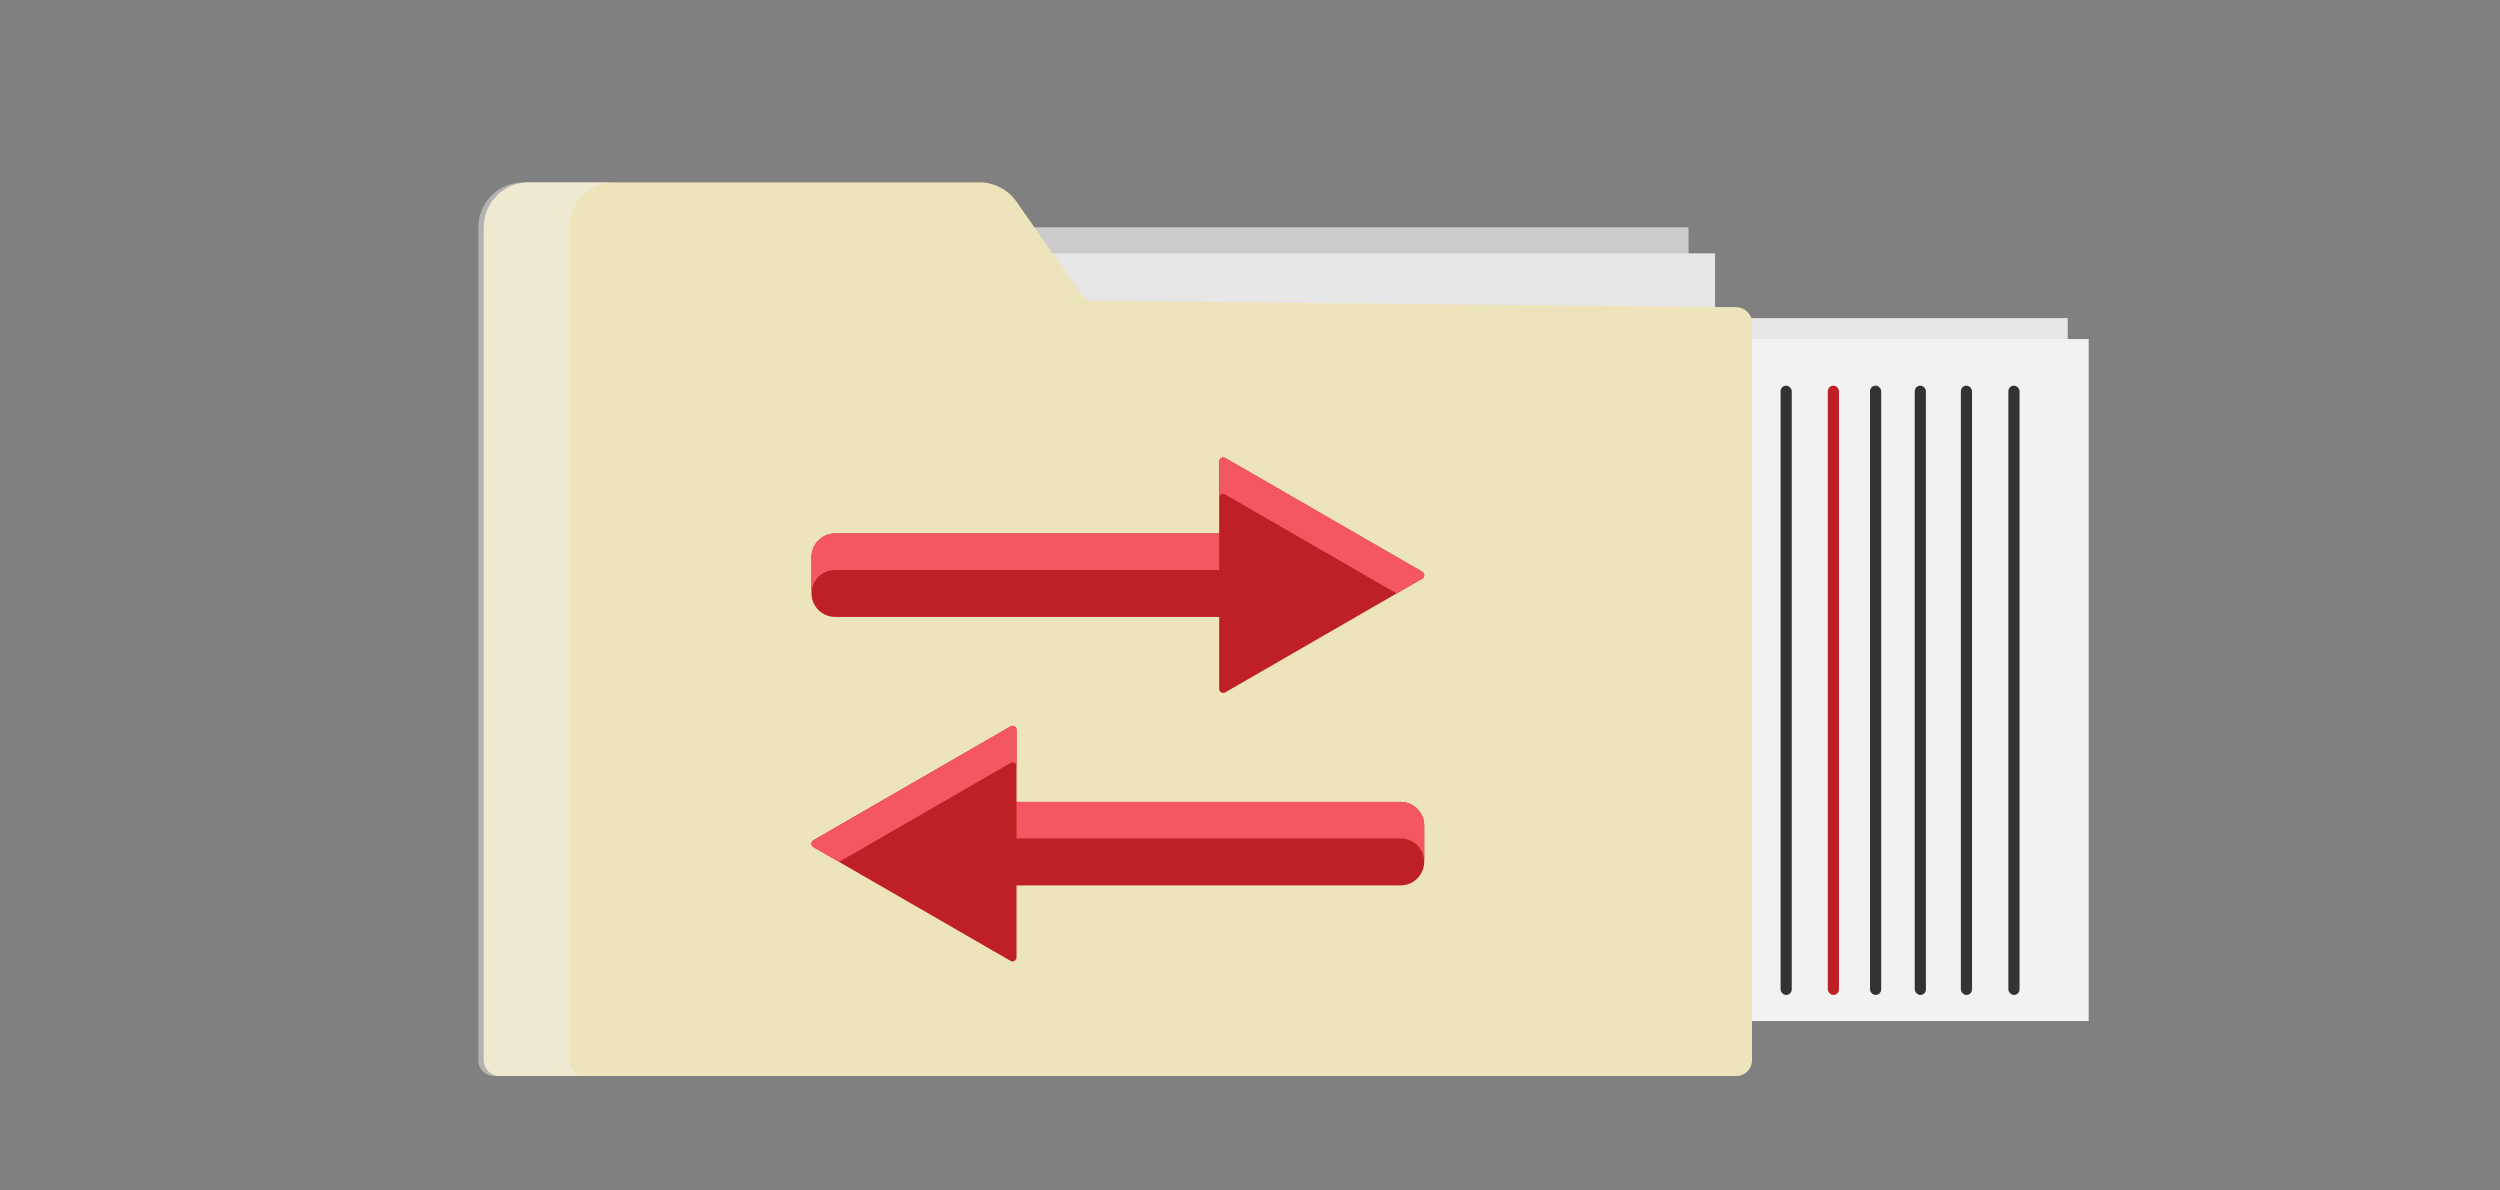 <?xml version="1.0" encoding="UTF-8"?>
<svg id="Layer_4" data-name="Layer 4" xmlns="http://www.w3.org/2000/svg" viewBox="0 0 4200 2000">
  <rect x="0" y="0" width="4200" height="2000" fill="#808080" stroke="none"/>
  <defs>
    <style>
      .cls-1 {
        fill: #bf2026;
      }

      .cls-2 {
        fill: #f2f1eb;
        opacity: .45;
      }

      .cls-3 {
        fill: #f45662;
      }

      .cls-4 {
        fill: #f2f2f2;
      }

      .cls-5 {
        fill: #ede4bc;
      }

      .cls-6 {
        fill: #333;
      }

      .cls-7 {
        fill: #ccc;
      }

      .cls-8 {
        fill: #e6e6e6;
      }
    </style>
  </defs>
  <rect class="cls-8" x="1467.15" y="534.39" width="2006.61" height="1145.74"/>
  <rect class="cls-7" x="830.11" y="381.91" width="2006.61" height="1145.74"/>
  <rect class="cls-8" x="874.69" y="425.61" width="2006.61" height="1145.74"/>
  <rect class="cls-4" x="1502.37" y="569.61" width="2006.61" height="1145.74"/>
  <path class="cls-5" d="M2916.8,1807.7H839.19c-14.7,0-26.61-11.91-26.61-26.61V381.93c0-41.72,33.82-75.54,75.54-75.54h757.55c24.65,0,47.75,12.03,61.88,32.22l108.84,155.5c4.93,7.04,12.95,11.26,21.54,11.35l1079.14,10.67c14.59.14,26.35,12.01,26.35,26.61v1238.35c0,14.7-11.91,26.61-26.61,26.61Z"/>
  <path class="cls-2" d="M956.44,1781.09V381.93c0-41.72,33.82-75.54,75.54-75.54h-152.89c-41.72,0-75.54,33.82-75.54,75.54v1399.16c0,14.7,11.91,26.61,26.61,26.61h152.89c-14.7,0-26.61-11.91-26.61-26.61Z"/>
  <path class="cls-1" d="M2058.3,1163.25l331.01-191.11c4.48-2.59,4.48-9.06,0-11.65l-331.01-191.11c-4.48-2.59-10.09.65-10.09,5.83v120.99h-645.19c-21.93,0-39.71,17.78-39.71,39.71v60.83c0,21.93,17.78,39.71,39.71,39.71h645.19v120.99c0,5.18,5.61,8.41,10.09,5.83Z"/>
  <g>
    <path class="cls-3" d="M2058.3,830.74l287.96,166.26,43.05-24.85c4.48-2.59,4.48-9.06,0-11.65l-331.01-191.11c-4.48-2.59-10.09.65-10.09,5.83v61.36c0-5.18,5.61-8.41,10.09-5.83Z"/>
    <path class="cls-3" d="M1403.02,957.55h645.19v-61.36h-645.19c-21.93,0-39.71,17.78-39.71,39.71v60.83c0,.09,0,.18,0,.26.14-21.81,17.86-39.44,39.7-39.44Z"/>
  </g>
  <path class="cls-1" d="M1697.69,1220.39l-331.01,191.11c-4.48,2.59-4.48,9.06,0,11.65l331.01,191.11c4.48,2.59,10.09-.65,10.09-5.83v-120.99h645.19c21.93,0,39.71-17.78,39.71-39.71v-60.83c0-21.93-17.78-39.71-39.71-39.71h-645.19v-120.99c0-5.18-5.61-8.41-10.09-5.83Z"/>
  <g>
    <path class="cls-3" d="M1697.69,1281.75l-287.96,166.26-43.05-24.85c-4.48-2.59-4.48-9.06,0-11.65l331.01-191.11c4.48-2.59,10.09.65,10.09,5.83v61.36c0-5.18-5.61-8.41-10.09-5.83Z"/>
    <path class="cls-3" d="M2352.97,1408.56h-645.19v-61.36h645.19c21.93,0,39.71,17.78,39.71,39.71v60.83c0,.09,0,.18,0,.26-.14-21.81-17.86-39.44-39.7-39.44Z"/>
  </g>
  <rect class="cls-6" x="3374.06" y="647.87" width="18.78" height="1023.65" rx="9.39" ry="9.39"/>
  <rect class="cls-6" x="3294.24" y="647.87" width="18.78" height="1023.65" rx="9.39" ry="9.39"/>
  <rect class="cls-6" x="3216.76" y="647.87" width="18.78" height="1023.65" rx="9.39" ry="9.39"/>
  <rect class="cls-6" x="3141.63" y="647.87" width="18.78" height="1023.65" rx="9.39" ry="9.39"/>
  <rect class="cls-1" x="3070.69" y="647.87" width="18.78" height="1023.65" rx="9.39" ry="9.39"/>
  <rect class="cls-6" x="2991.37" y="647.87" width="18.78" height="1023.65" rx="9.39" ry="9.39"/>
</svg>